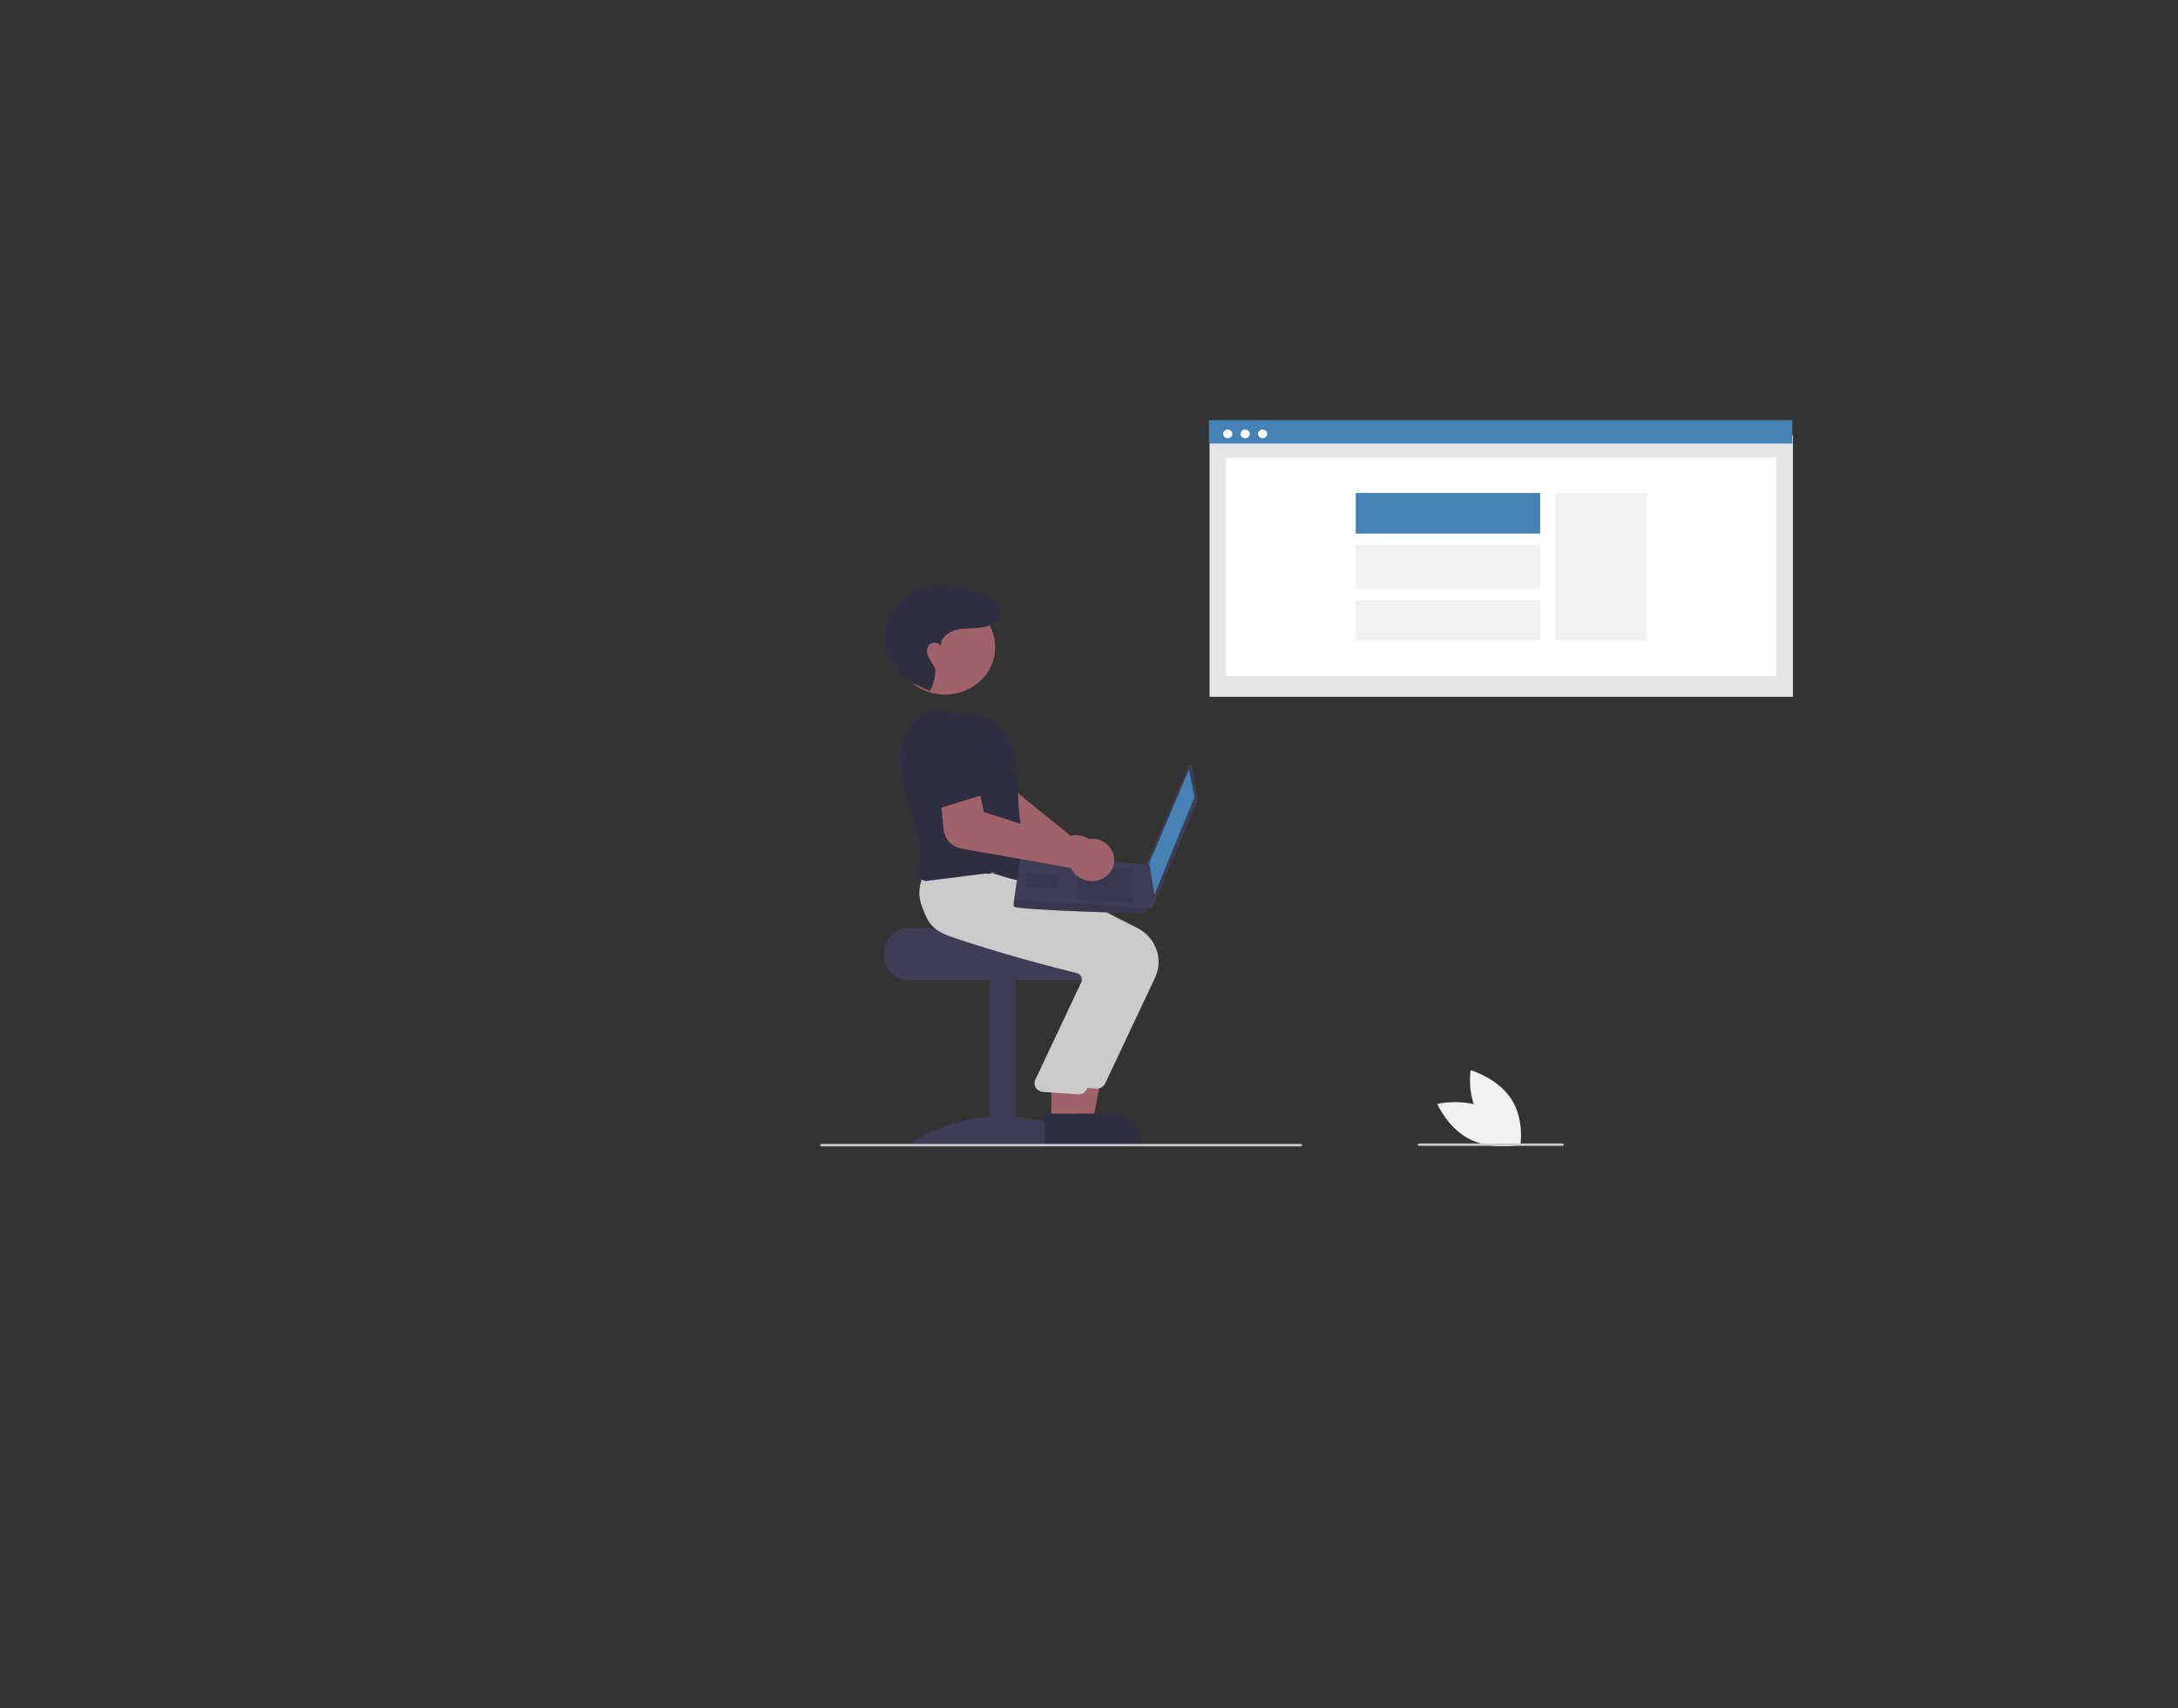 <svg width="2042" height="1602" viewBox="0 0 2042 1602" fill="none" xmlns="http://www.w3.org/2000/svg">
    <rect x="0" y="0" width="2042" height="1602" fill="#333333" stroke="none"/>
    <g id="Group 1">

        <g id="developer 1">
            <path id="Rectangle 62" d="M1681 408.172H1134.07V653.462H1681V408.172Z" fill="#E6E6E6" />
            <path id="Rectangle 75" d="M1665.36 429.206H1149.71V633.859H1665.36V429.206Z" fill="white" />
            <path id="Rectangle 80" d="M1680.44 394H1133.51V415.96H1680.44V394Z" fill="#4682B4" />
            <path id="Ellipse 90" d="M1151.1 410.984C1153.48 410.984 1155.41 409.161 1155.41 406.913C1155.41 404.665 1153.48 402.843 1151.1 402.843C1148.72 402.843 1146.8 404.665 1146.8 406.913C1146.8 409.161 1148.72 410.984 1151.1 410.984Z" fill="white" />
            <path id="Ellipse 91" d="M1167.45 410.984C1169.83 410.984 1171.75 409.161 1171.75 406.913C1171.75 404.665 1169.83 402.843 1167.45 402.843C1165.07 402.843 1163.14 404.665 1163.14 406.913C1163.14 409.161 1165.07 410.984 1167.45 410.984Z" fill="white" />
            <path id="Ellipse 92" d="M1183.8 410.984C1186.17 410.984 1188.1 409.161 1188.1 406.913C1188.1 404.665 1186.17 402.843 1183.8 402.843C1181.42 402.843 1179.49 404.665 1179.49 406.913C1179.49 409.161 1181.42 410.984 1183.8 410.984Z" fill="white" />
            <path id="Vector" d="M1543.96 462.322H1458.23V600.745H1543.96V462.322Z" fill="#F2F2F2" />
            <g id="elements">
                <path class="element" d="M1444.03 462.319H1271.1V500.422H1444.03V462.319Z" fill="#4682B4" />
                <path class="element" d="M1444.03 511.033H1271.1V552.029H1444.03V511.033Z" fill="#F2F2F2" />
                <path class="element" d="M1444.03 562.64H1271.1V600.743H1444.03V562.64Z" fill="#F2F2F2" />
            </g>
            <path id="Vector_5" d="M1029.94 803.29C1029.96 800.484 1029.35 797.706 1028.15 795.139C1026.95 792.572 1025.19 790.272 1022.99 788.392C1020.78 786.512 1018.18 785.093 1015.36 784.228C1012.53 783.364 1009.55 783.073 1006.6 783.375C1005.66 783.475 1004.74 783.636 1003.83 783.858L932.5 726.074L936.762 704.36L901.607 693.592L891.007 728.39C889.754 732.566 889.958 737.013 891.59 741.071C893.222 745.129 896.195 748.581 900.067 750.916L987.811 803.367C987.811 804.02 987.847 804.672 987.919 805.32C988.239 808.111 989.18 810.805 990.679 813.228C992.178 815.65 994.202 817.746 996.617 819.378C999.033 821.01 1001.79 822.141 1004.7 822.697C1007.61 823.252 1010.61 823.221 1013.51 822.604C1014.35 822.428 1015.18 822.201 1015.99 821.926C1020.05 820.539 1023.56 818.009 1026.06 814.677C1028.55 811.345 1029.91 807.372 1029.94 803.29V803.29Z" fill="#9F616A" />
            <path id="Vector_6" d="M852.615 870.306H944.578C944.578 872.804 1039.36 874.832 1039.36 874.832C1040.84 875.891 1042.2 877.105 1043.4 878.453C1047 882.511 1048.97 887.64 1048.95 892.936V896.557C1048.95 902.558 1046.43 908.313 1041.94 912.556C1037.45 916.8 1031.36 919.185 1025.01 919.187H852.615C846.267 919.182 840.18 916.796 835.691 912.553C831.201 908.31 828.677 902.557 828.672 896.557V892.936C828.68 886.937 831.206 881.186 835.694 876.943C840.183 872.701 846.268 870.314 852.615 870.306V870.306Z" fill="#3F3D56" />
            <path id="Vector_7" d="M952.65 918.288H927.748V1070.36H952.65V918.288Z" fill="#3F3D56" />
            <path id="Vector_8" d="M1023.52 1072.25C1023.52 1075.1 985.789 1073.36 939.241 1073.36C892.693 1073.36 854.959 1075.1 854.959 1072.25C854.959 1069.41 892.693 1046.83 939.241 1046.83C985.789 1046.83 1023.52 1069.41 1023.52 1072.25Z" fill="#3F3D56" />
            <path id="Vector_9" d="M1001.04 1051.71L1024.53 1051.71L1035.7 994.144L1001.04 994.146L1001.04 1051.71Z" fill="#9F616A" />
            <path id="Vector_10" d="M995.054 1073.23L1070.78 1073.22V1072.32C1070.78 1068.66 1070.01 1065.04 1068.53 1061.66C1067.05 1058.28 1064.88 1055.21 1062.14 1052.62C1059.41 1050.03 1056.16 1047.98 1052.58 1046.58C1049.01 1045.18 1045.17 1044.46 1041.3 1044.46H1041.3L995.053 1044.46L995.054 1073.23Z" fill="#2F2E41" />
            <path id="Vector_11" d="M985.72 1051.71L1009.2 1051.71L1020.38 994.144L985.716 994.146L985.72 1051.71Z" fill="#9F616A" />
            <path id="Vector_12" d="M979.73 1073.23L1055.45 1073.22V1072.32C1055.45 1068.66 1054.69 1065.04 1053.21 1061.66C1051.73 1058.28 1049.56 1055.21 1046.82 1052.62C1044.08 1050.03 1040.83 1047.98 1037.26 1046.58C1033.68 1045.18 1029.85 1044.46 1025.98 1044.46H1025.98L979.729 1044.46L979.73 1073.23Z" fill="#2F2E41" />
            <g id="Legs">
                <path class="leg" d="M1036.17 1016.01L1082.98 916.79C1086.89 908.427 1087.32 898.979 1084.19 890.328C1081.06 881.677 1074.6 874.459 1066.09 870.11L964.544 818.644L918.206 814.919L875.462 811.247L875.154 811.74C874.76 812.369 865.57 827.372 871.782 843.823C876.494 856.302 888.751 866.049 908.213 872.793C953.637 888.535 1006.11 901.99 1026.56 907.043C1027.47 907.261 1028.31 907.658 1029.04 908.207C1029.77 908.756 1030.37 909.445 1030.8 910.229C1031.23 911.003 1031.48 911.853 1031.55 912.725C1031.61 913.597 1031.49 914.472 1031.18 915.296L987.682 1007.65C987.227 1008.82 987.064 1010.08 987.204 1011.32C987.343 1012.56 987.783 1013.75 988.488 1014.81C989.193 1015.86 990.145 1016.75 991.27 1017.4C992.395 1018.05 993.664 1018.45 994.978 1018.57L1027.48 1020.81C1027.75 1020.83 1028.03 1020.84 1028.3 1020.84C1029.97 1020.84 1031.59 1020.39 1032.99 1019.53C1034.39 1018.67 1035.49 1017.45 1036.17 1016.01V1016.01Z" fill="#CBCBCB" />
                <path class="leg" d="M1018.93 1021.45L1065.74 922.221C1069.65 913.858 1070.09 904.41 1066.95 895.759C1063.82 887.109 1057.36 879.89 1048.85 875.541L947.305 824.075L900.967 820.35L867.488 817.605L867.492 817.171C867.098 817.8 857.908 832.804 864.12 849.255C868.832 861.733 871.512 871.48 890.973 878.225C936.398 893.967 988.873 907.421 1009.32 912.474C1010.23 912.692 1011.07 913.089 1011.8 913.638C1012.53 914.188 1013.13 914.876 1013.56 915.66C1013.99 916.434 1014.24 917.284 1014.31 918.156C1014.37 919.028 1014.25 919.904 1013.94 920.727L970.442 1013.08C969.988 1014.26 969.824 1015.51 969.964 1016.75C970.104 1017.99 970.543 1019.18 971.248 1020.24C971.953 1021.29 972.905 1022.18 974.03 1022.83C975.156 1023.49 976.425 1023.88 977.739 1024L1010.24 1026.24C1010.51 1026.26 1010.79 1026.27 1011.06 1026.27C1012.73 1026.27 1014.36 1025.82 1015.75 1024.96C1017.15 1024.1 1018.25 1022.88 1018.93 1021.45Z" fill="#CBCBCB" />
            </g>
            <path id="Vector_15" d="M930.699 819.416C932.944 817.915 965.178 833.899 970.925 821.226C944.108 757.862 962.588 730.5 946.161 694.163C943.267 687.896 938.909 682.33 933.412 677.884C927.916 673.438 921.425 670.227 914.427 668.492L871.808 666.459L871.587 666.56C861.97 671.012 854.127 678.275 849.221 687.271C844.314 696.268 842.606 706.52 844.35 716.506C844.502 756.051 869.536 786.212 860.782 814.895C860.415 816.094 860.308 817.351 860.468 818.59C860.627 819.829 861.049 821.025 861.709 822.107C862.349 823.152 863.209 824.062 864.236 824.781C865.262 825.499 866.433 826.012 867.677 826.287L923.952 819.192C925.267 819.488 926.633 819.515 927.959 819.272C929.286 819.03 930.543 818.522 931.646 817.785L930.699 819.416Z" fill="#2F2E41" />
            <g id="Head">
                <path class="heads" d="M886.031 651.414C912.014 651.414 933.078 631.506 933.078 606.949C933.078 582.391 912.014 562.483 886.031 562.483C860.048 562.483 838.984 582.391 838.984 606.949C838.984 631.506 860.048 651.414 886.031 651.414Z" fill="#9F616A" />
                <path class="heads" d="M871.046 647.762C873.545 648.796 878.664 629.971 876.371 626.206C872.961 620.606 873.163 620.646 870.899 616.942C868.635 613.237 868.129 608.166 871.06 604.907C873.992 601.647 880.776 602.08 882.114 606.167C881.253 598.404 889.377 592.164 897.424 590.41C905.471 588.657 913.959 589.745 922.051 588.185C931.442 586.374 941.212 578.934 937.465 569.174C936.822 567.55 935.86 566.054 934.628 564.768C930.3 560.168 924.244 558.203 918.324 556.304C906.007 552.353 893.353 548.352 880.354 548.788C858.996 549.505 838.808 563.459 831.612 582.479C830.716 584.852 830.022 587.289 829.537 589.766C825.075 612.44 839.006 634.805 861.633 643.44L871.046 647.762Z" fill="#2F2E41" />
            </g>
            <path id="Vector_18" d="M1117.77 719.266L1123.16 749.543C1123.22 749.881 1123.18 750.228 1123.05 750.545L1080.72 850.502C1080.55 850.898 1080.25 851.227 1079.85 851.436C1079.46 851.644 1079 851.719 1078.56 851.647C1078.11 851.575 1077.71 851.361 1077.41 851.041C1077.11 850.721 1076.94 850.314 1076.92 849.888L1075.13 809.72C1075.12 809.453 1075.17 809.187 1075.27 808.94L1114 718.874C1114.16 718.498 1114.44 718.183 1114.81 717.975C1115.18 717.767 1115.61 717.679 1116.04 717.723C1116.46 717.768 1116.86 717.942 1117.18 718.221C1117.49 718.499 1117.7 718.866 1117.77 719.266V719.266Z" fill="#3F3D56" />
            <path id="Vector_19" d="M1114.77 721.591L1119.9 747.602L1082.34 838.815L1077.46 809.473L1114.77 721.591Z" fill="#4682B4" />
            <path id="Vector_20" d="M950.434 850.037C951.358 853.447 1072.69 857.138 1073.95 856.106C1075.08 854.785 1076.06 853.354 1076.87 851.839C1078.14 849.692 1079.32 847.54 1079.32 847.54L1077.32 811.272L957.801 799.2C957.801 799.2 952.513 829.465 950.853 843.37C950.478 845.573 950.338 847.807 950.434 850.037Z" fill="#3F3D56" />
            <path id="Vector_21" opacity="0.1" d="M1061.69 815.109L1061.7 846.355L1008.83 842.803L1011.17 811.714L1061.69 815.109Z" fill="black" />
            <path id="Vector_22" opacity="0.1" d="M992.799 820.522L993.118 820.484L990.622 833.768L961.253 831.794L962.255 818.47L992.799 820.522Z" fill="black" />
            <path id="Vector_23" opacity="0.1" d="M950.434 850.037C951.358 853.447 1072.69 857.138 1073.95 856.106C1075.08 854.785 1076.06 853.354 1076.87 851.839L950.853 843.37C950.478 845.573 950.338 847.807 950.434 850.037Z" fill="black" />
            <g id="right hand">
                <path class="hands" d="M901.714 795.878L1004.06 813.931C1004.32 814.537 1004.61 815.13 1004.93 815.707C1006.32 818.18 1008.25 820.349 1010.58 822.072C1012.92 823.796 1015.61 825.036 1018.49 825.711C1021.37 826.397 1024.38 826.493 1027.31 825.991C1030.24 825.49 1033.02 824.403 1035.47 822.803C1039.91 819.924 1043.01 815.552 1044.14 810.581C1045.28 805.61 1044.36 800.417 1041.57 796.067C1038.78 791.717 1034.34 788.539 1029.16 787.185C1023.97 785.831 1018.43 786.403 1013.68 788.784C1012.85 789.204 1012.05 789.678 1011.29 790.202L922.395 761.5L917.845 739.838L880.97 742.144L884.791 778.457C885.255 782.694 887.151 786.678 890.2 789.816C893.248 792.954 897.286 795.08 901.714 795.878V795.878Z" fill="#9F616A" />
                <path class="hands" d="M879.721 758.341L933.303 741.696L920.804 707.777C919.144 703.273 915.853 699.468 911.513 697.036C907.173 694.603 902.062 693.699 897.085 694.483V694.483C892.049 695.276 887.48 697.745 884.202 701.443C880.924 705.142 879.154 709.826 879.21 714.65L879.721 758.341Z" fill="#2F2E41" />
            </g>
            <path id="Vector_26" d="M1219.62 1075H770.18C769.867 1075 769.567 1074.88 769.346 1074.67C769.124 1074.46 769 1074.18 769 1073.89C769 1073.59 769.124 1073.31 769.346 1073.1C769.567 1072.89 769.867 1072.77 770.18 1072.77H1219.62C1219.94 1072.77 1220.24 1072.89 1220.46 1073.1C1220.68 1073.31 1220.8 1073.59 1220.8 1073.89C1220.8 1074.18 1220.68 1074.46 1220.46 1074.67C1220.24 1074.88 1219.94 1075 1219.62 1075Z" fill="#CBCBCB" />
            <g id="Flowers">
                <path class="flowers" d="M1394.46 1039.87C1416.01 1050.42 1425.6 1073.37 1425.6 1073.37C1425.6 1073.37 1400.23 1079.24 1378.67 1068.69C1357.12 1058.15 1347.53 1035.19 1347.53 1035.19C1347.53 1035.19 1372.9 1029.33 1394.46 1039.87Z" fill="#F1F1F1" />
                <path class="flowers" d="M1387.56 1047.47C1400.43 1066.92 1425.41 1074.09 1425.41 1074.09C1425.41 1074.09 1429.54 1049.72 1416.68 1030.27C1403.82 1010.82 1378.83 1003.64 1378.83 1003.64C1378.83 1003.64 1374.7 1028.01 1387.56 1047.47Z" fill="#F1F1F1" />
            </g>
            <path id="Vector_29" d="M1464.99 1074.56H1330.51C1330.2 1074.56 1329.9 1074.44 1329.68 1074.23C1329.46 1074.02 1329.33 1073.74 1329.33 1073.44C1329.33 1073.15 1329.46 1072.86 1329.68 1072.65C1329.9 1072.45 1330.2 1072.33 1330.51 1072.33H1464.99C1465.3 1072.33 1465.6 1072.45 1465.82 1072.65C1466.05 1072.86 1466.17 1073.15 1466.17 1073.44C1466.17 1073.74 1466.05 1074.02 1465.82 1074.23C1465.6 1074.44 1465.3 1074.56 1464.99 1074.56Z" fill="#CBCBCB" />
        </g>
    </g>
</svg>